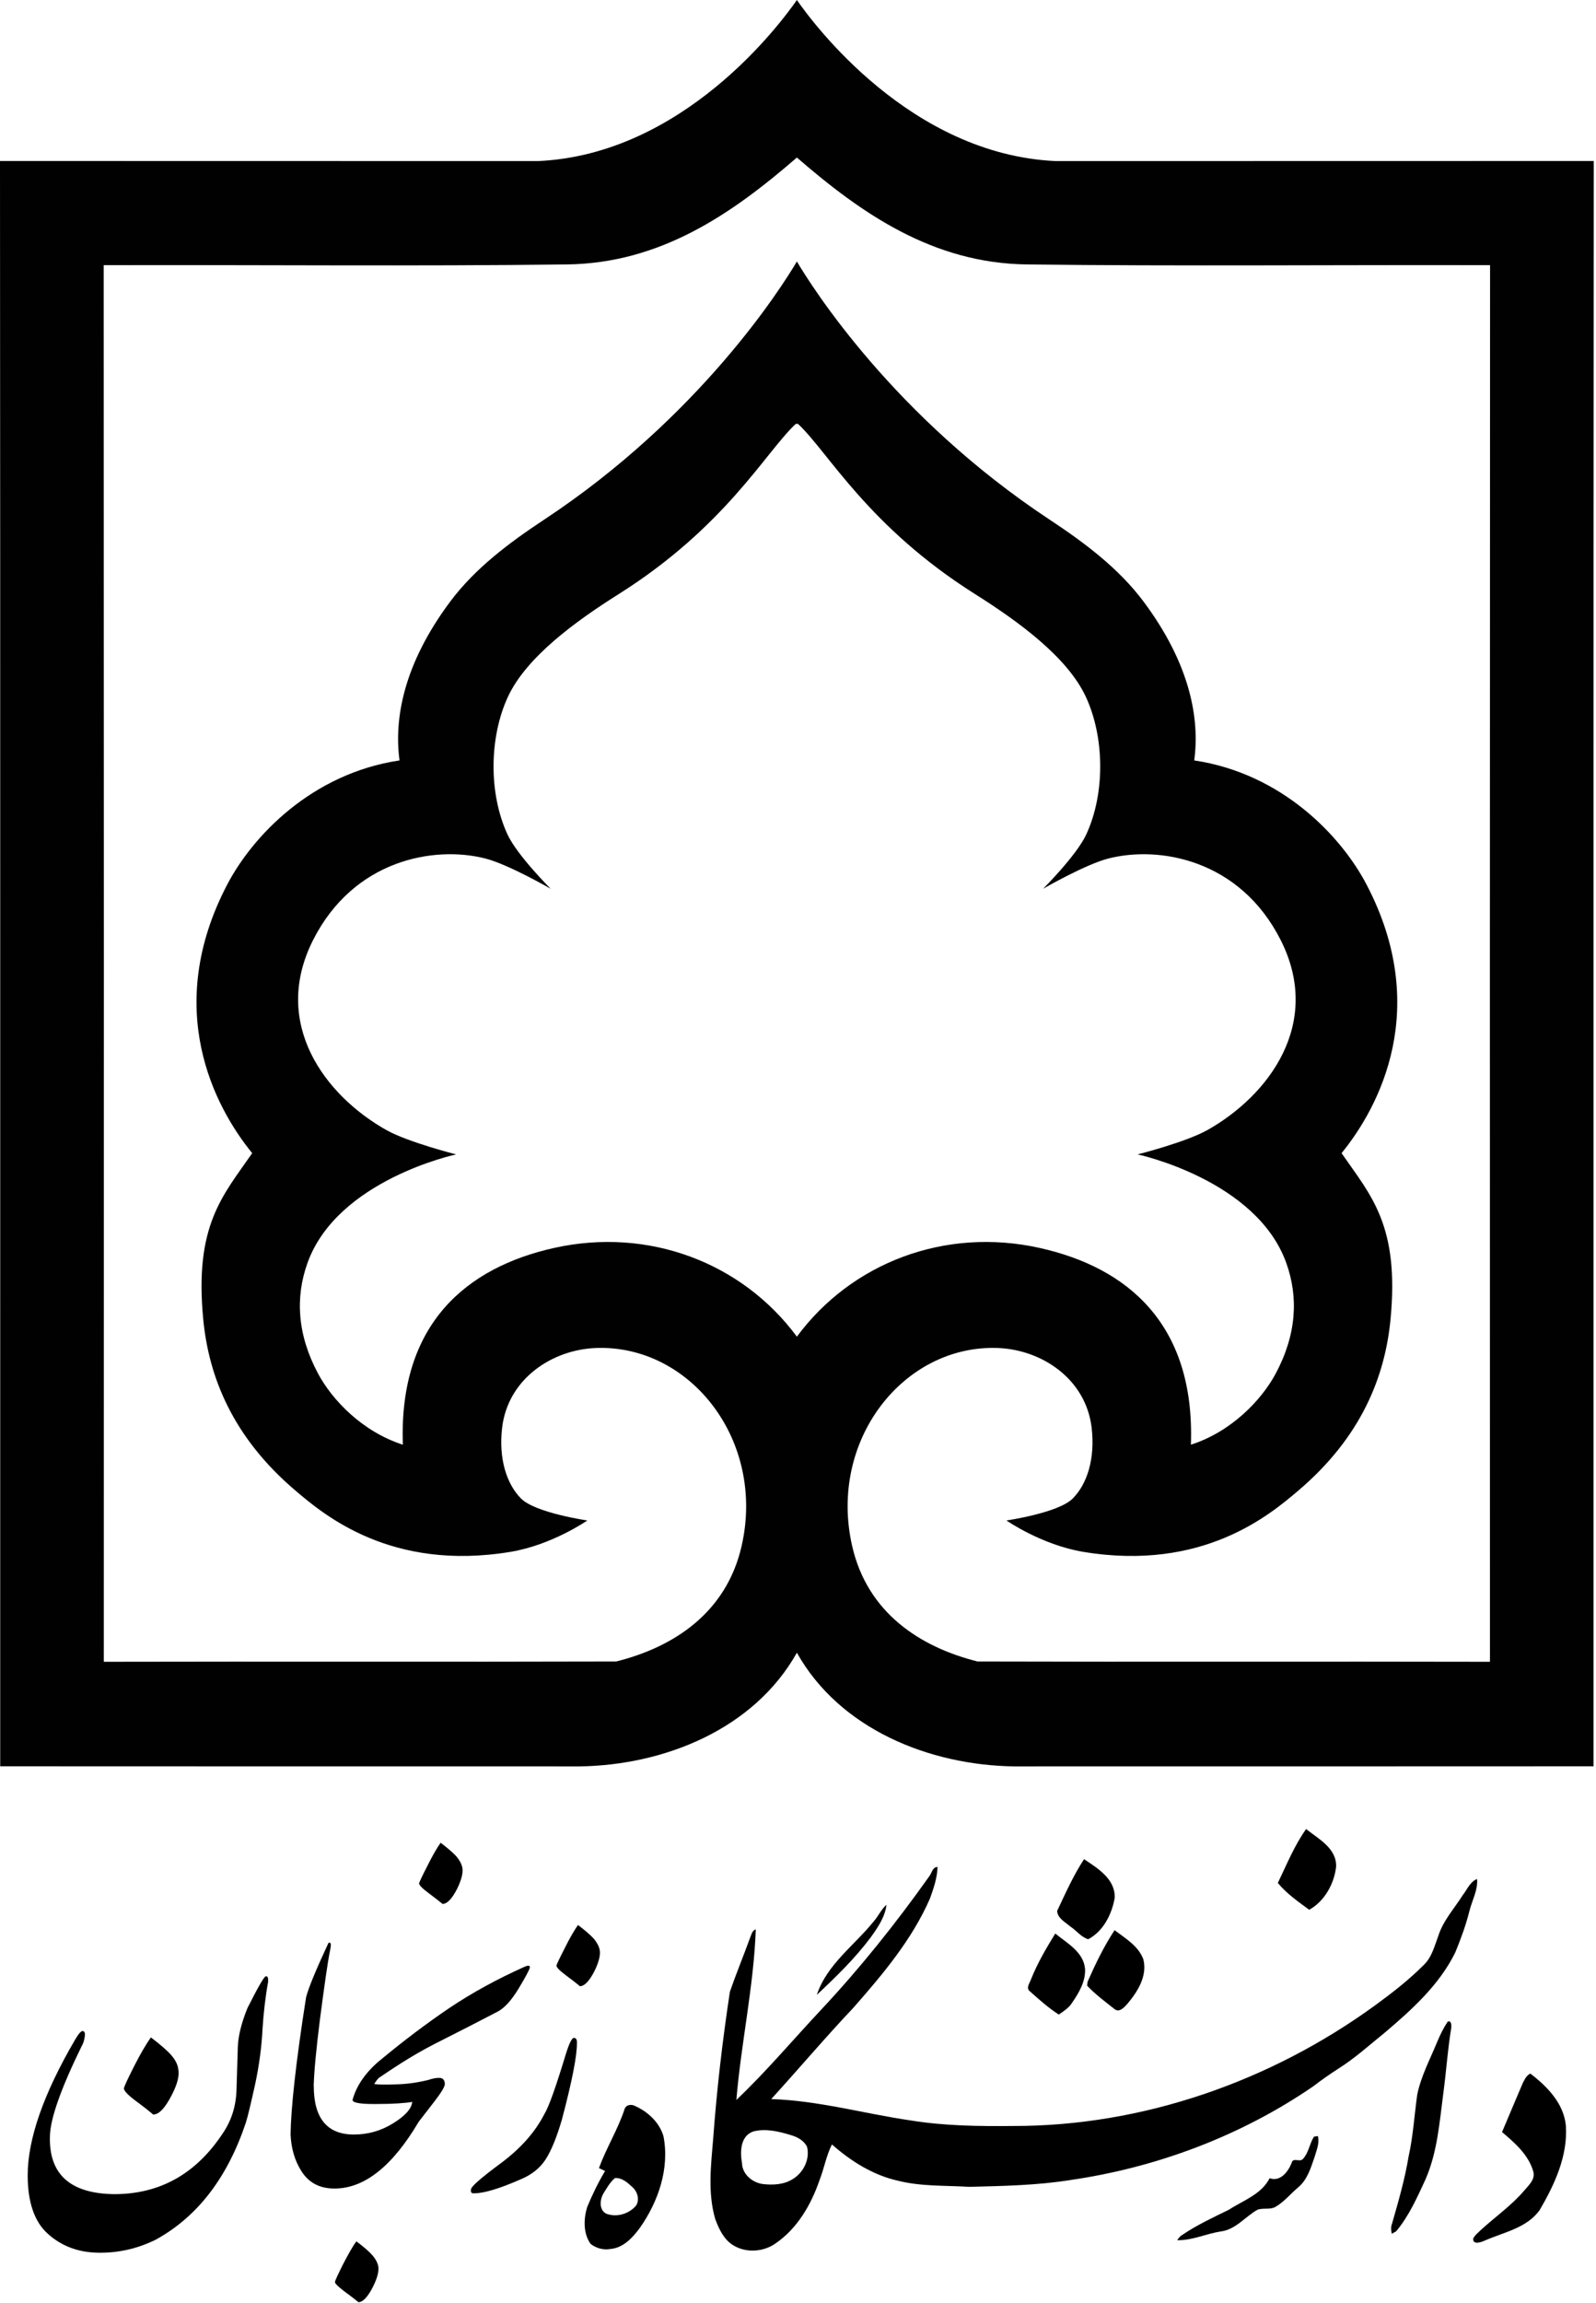 <?xml version="1.0" encoding="UTF-8" standalone="no"?><!DOCTYPE svg PUBLIC "-//W3C//DTD SVG 1.1//EN" "http://www.w3.org/Graphics/SVG/1.1/DTD/svg11.dtd"><svg width="100%" height="100%" viewBox="0 0 631 910" version="1.1" xmlns="http://www.w3.org/2000/svg" xmlns:xlink="http://www.w3.org/1999/xlink" xml:space="preserve" xmlns:serif="http://www.serif.com/" style="fill-rule:evenodd;clip-rule:evenodd;stroke-linejoin:round;stroke-miterlimit:1.414;"><g id="Layer-1" serif:id="Layer 1"><path d="M315.057,0c6.56,9.46 44.907,61.07 102.391,63.645c70.875,-0.041 141.75,0 212.667,-0.041c-0.167,211.416 -0.042,422.833 -0.084,634.25c-76.375,0.041 -152.791,0.041 -229.166,0.041c-33.404,-0.498 -68.848,-14.674 -85.808,-44.917c-16.96,30.243 -52.404,44.419 -85.807,44.917c-76.375,0 -152.792,0 -229.167,-0.041c-0.041,-211.417 0.084,-422.834 -0.083,-634.25c70.917,0.041 141.792,0 212.667,0.041c57.483,-2.575 95.83,-54.185 102.39,-63.645l0,0l0,0l0,0l0,0Zm0,62.243c-25.733,22.285 -53.883,41.78 -90.974,42.236c-61,0.75 -122.041,0.125 -183.083,0.291c0.083,183.917 0.083,367.875 0.042,551.792c67.541,-0.167 135.083,0.083 202.625,-0.125c22.75,-5.708 43.524,-19.243 49.541,-45.625c9.526,-41.763 -20.354,-79.55 -57.503,-78.226c-17.493,0.624 -34.886,12.237 -37.177,31.445c-1.463,12.259 1.771,22.323 7.472,28.031c5.701,5.708 26.208,8.667 26.208,8.667c0,0 -13.945,9.693 -30.458,12.416c-47.26,7.793 -73.787,-14.764 -84.833,-24.125c-25.115,-21.283 -34.36,-45.235 -36.545,-67.548c-3.661,-37.389 7.778,-49.142 19.336,-65.868c-14.969,-18.317 -35.474,-57.25 -9.855,-106.158c9.972,-19.036 33.327,-43.809 68.105,-49.009c-2.208,-16.333 1.505,-37.91 20,-62.708c9.829,-13.178 23.447,-23.361 37.167,-32.417c61.639,-40.686 93.905,-91.825 99.932,-101.991l0,0l0,0l0,0l0,0c6.028,10.166 38.294,61.305 99.933,101.991c13.719,9.056 27.338,19.239 37.166,32.417c18.496,24.798 22.209,46.375 20,62.708c34.779,5.2 58.134,29.973 68.105,49.009c25.619,48.908 5.114,87.841 -9.855,106.158c11.558,16.726 22.998,28.479 19.336,65.868c-2.185,22.313 -11.429,46.265 -36.544,67.548c-11.046,9.361 -37.574,31.918 -84.833,24.125c-16.513,-2.723 -30.459,-12.416 -30.459,-12.416c0,0 20.507,-2.959 26.209,-8.667c5.701,-5.708 8.935,-15.772 7.472,-28.031c-2.292,-19.208 -19.684,-30.821 -37.177,-31.445c-37.149,-1.324 -67.029,36.463 -57.504,78.226c6.018,26.382 26.792,39.917 49.542,45.625c67.542,0.208 135.083,-0.042 202.625,0.125c-0.042,-183.917 -0.042,-367.875 0.042,-551.792c-61.042,-0.166 -122.084,0.459 -183.084,-0.291c-37.09,-0.456 -65.24,-19.951 -90.974,-42.236Zm0.625,105.402c-0.303,-0.285 -0.946,-0.285 -1.249,0c-11.857,11.188 -27.707,40.545 -69.891,67.125c-16.83,10.605 -36.431,24.771 -43.75,40.584c-7.32,15.812 -7.71,37.927 -0.167,54.291c3.832,8.313 17.083,21.5 17.083,21.5c0,0 -16.639,-9.61 -25.833,-11.958c-20.145,-5.145 -52.002,0.399 -68.105,32.245c-16.617,32.864 4.61,61.332 28.98,75.047c8.487,4.776 27.583,9.625 27.583,9.625c0,0 -46.965,9.981 -58.769,42.896c-4.853,13.534 -4.071,28.216 4.134,43.607c5.655,10.606 17.627,23.066 33.577,28.187c-1.68,-47.803 25.222,-70.032 59.767,-77.732c37.44,-8.346 74.422,5.858 96.015,35.047c21.594,-29.189 58.575,-43.393 96.016,-35.047c34.545,7.7 61.447,29.929 59.767,77.732c15.95,-5.121 27.922,-17.581 33.576,-28.187c8.205,-15.391 8.988,-30.073 4.134,-43.607c-11.804,-32.915 -58.769,-42.896 -58.769,-42.896c0,0 19.097,-4.849 27.584,-9.625c24.37,-13.715 45.597,-42.183 28.979,-75.047c-16.102,-31.846 -47.96,-37.39 -68.104,-32.245c-9.194,2.348 -25.834,11.958 -25.834,11.958c0,0 13.252,-13.187 17.084,-21.5c7.543,-16.364 7.152,-38.479 -0.167,-54.291c-7.32,-15.813 -26.921,-29.979 -43.75,-40.584c-42.184,-26.58 -58.034,-55.937 -69.891,-67.125Z" style="fill:#010101;"/></g><g><path d="M149.545,895.304c0.347,2.009 -0.346,4.711 -2.078,8.175c-2.079,4.088 -4.019,6.097 -5.751,6.097c-1.247,-1.039 -3.118,-2.494 -5.612,-4.296c-2.425,-1.87 -3.672,-3.048 -3.672,-3.672c0.07,-0.623 1.178,-2.972 3.187,-6.997c2.079,-4.019 3.811,-7.067 5.266,-9.076c2.979,2.217 5.058,4.025 6.305,5.473c1.247,1.386 2.009,2.841 2.355,4.296Zm-48.667,-71.848c-1.662,7.483 -2.84,12.541 -3.672,15.173c-7.274,21.755 -19.122,37.206 -35.681,46.282c-7.344,3.603 -14.896,5.266 -22.794,5.127c-7.829,-0.139 -14.411,-2.633 -19.746,-7.406c-5.335,-4.719 -8.037,-12.479 -8.037,-23.148c0,-14.342 6.236,-32.217 18.707,-53.557c1.448,-2.494 2.494,-3.672 3.187,-3.464c0.693,0.208 0.9,1.039 0.623,2.425c-0.208,1.455 -0.623,2.633 -1.177,3.534c-8.176,16.697 -12.333,28.475 -12.541,35.334c-0.554,15.243 7.968,22.933 25.427,23.141c18.222,0 32.633,-8.175 43.233,-24.526c3.326,-5.058 5.058,-10.878 5.127,-17.598l0.485,-15.866c0.139,-4.365 1.386,-9.562 3.811,-15.52c4.088,-8.106 6.443,-12.263 7.206,-12.54c0.762,-0.208 1.039,0.485 0.97,2.147c-1.109,6.097 -1.802,12.333 -2.218,18.707c-0.346,6.998 -1.316,14.273 -2.91,21.755Zm127.213,-16.282c0.07,4.85 -1.87,14.966 -5.958,30.347c-2.009,6.859 -4.157,12.124 -6.374,15.596c-2.286,3.526 -5.612,6.159 -9.977,7.96c-8.383,3.672 -14.48,5.474 -18.222,5.474c-1.177,0.138 -1.593,-0.416 -1.316,-1.663c0.208,-1.178 4.226,-4.642 11.917,-10.323c7.69,-5.751 13.372,-12.125 17.044,-19.261c1.801,-2.91 4.572,-10.809 8.452,-23.557c1.386,-4.503 2.494,-6.72 3.326,-6.582c0.831,0.07 1.178,0.762 1.108,2.009Zm-113.214,36.161c-0.056,0.004 0.055,0 0,0c0.138,-10.185 2.05,-28.262 6.138,-54.244c1.039,-3.949 4.018,-11.085 8.799,-21.339c0.208,-0.277 0.485,-0.346 0.762,-0.069c0.346,0.277 0.277,1.316 -0.139,3.187c-0.97,4.85 -2.217,13.857 -3.949,27.02c-1.493,11.883 -2.316,20.637 -2.468,26.313l0.029,-0.054c0,12.818 5.335,19.192 15.866,19.192c5.543,0 10.739,-1.455 15.519,-4.435c4.712,-2.909 7.275,-5.75 7.552,-8.452c-2.771,0.485 -7.552,0.831 -14.203,0.831c-6.651,0.07 -9.769,-0.554 -9.353,-1.801c1.524,-5.404 4.988,-10.531 10.531,-15.243l0.012,0.016c9.454,-7.863 18.637,-14.777 27.548,-20.81c9.076,-6.097 18.984,-11.501 29.792,-16.351c1.594,-0.692 2.287,-0.623 2.148,0.347c-0.208,0.901 -1.663,3.672 -4.434,8.245c-2.771,4.572 -5.474,7.552 -8.106,9.007c-6.652,3.471 -15.104,7.829 -25.289,12.956c-9.859,5.064 -17.668,10.532 -21.614,13.154c-0.918,0.61 -2.066,2.582 -2.066,2.582c1.247,0.208 4.018,0.277 8.383,0.138c4.365,-0.069 8.661,-0.692 12.956,-1.732c1.802,-0.623 3.326,-0.9 4.573,-0.831c1.247,0.069 1.94,0.831 2.009,2.425c0,1.039 -1.455,3.464 -4.365,7.205l-5.958,7.691c-10.393,17.598 -21.478,26.397 -33.326,26.397c-5.819,0 -10.184,-2.286 -13.094,-6.928c-2.617,-4.112 -4.001,-8.951 -4.253,-14.417Zm-44.414,-25.976c0.554,2.564 -0.277,5.959 -2.494,10.254c-2.633,5.197 -5.058,7.829 -7.414,7.829c-1.524,-1.316 -3.88,-3.187 -6.997,-5.473c-3.049,-2.286 -4.573,-3.949 -4.573,-4.85c0.069,-0.624 1.386,-3.533 3.949,-8.591c2.564,-5.058 4.85,-8.938 6.721,-11.571c3.741,2.841 6.443,5.197 7.967,6.929c1.594,1.801 2.564,3.603 2.841,5.473Zm166.646,-46.905c0.346,2.009 -0.347,4.711 -2.01,8.176c-2.078,4.087 -4.018,6.097 -5.819,6.097c-1.248,-1.04 -3.118,-2.495 -5.543,-4.296c-2.494,-1.871 -3.742,-3.118 -3.742,-3.88c0.139,-0.485 1.178,-2.771 3.257,-6.79c2.009,-4.088 3.81,-7.136 5.265,-9.215c2.91,2.218 4.989,4.019 6.305,5.474c1.247,1.524 2.009,2.979 2.287,4.434Zm-54.307,-32.494c0.346,2.009 -0.347,4.711 -2.01,8.175c-2.078,4.088 -4.018,6.097 -5.82,6.097c-1.247,-1.039 -3.117,-2.494 -5.542,-4.295c-2.494,-1.871 -3.742,-3.118 -3.742,-3.88c0.139,-0.485 1.178,-2.771 3.257,-6.79c2.009,-4.088 3.81,-7.136 5.265,-9.215c2.91,2.217 4.989,4.019 6.305,5.474c1.247,1.524 2.009,2.979 2.287,4.434Z"/><g id="Logo"><path d="M505.212,743.947c3.481,-7.226 6.5,-14.732 11.179,-21.306c4.907,3.943 12.099,7.566 11.861,14.889c-0.761,6.747 -4.588,13.669 -10.641,17.018c-4.364,-3.217 -8.942,-6.394 -12.399,-10.601" style="fill-rule:nonzero;"/><path d="M417.961,754.983c3.277,-6.942 6.409,-13.998 10.633,-20.432c5.402,3.604 12.387,7.83 12.124,15.271c-1.111,6.432 -4.495,13.236 -10.492,16.363c-2.853,-0.867 -4.651,-3.481 -7.093,-5.056c-1.97,-1.693 -5.065,-3.275 -5.172,-6.146" style="fill-rule:nonzero;"/><path d="M297.865,842.112c-5.19,1.759 -5.322,8.09 -4.498,12.595c0.132,4.322 4.051,7.582 8.118,8.183c4.066,0.494 8.521,0.282 12.058,-2.022c4.183,-2.572 6.772,-7.9 5.511,-12.741c-1.245,-2.445 -3.795,-3.805 -6.327,-4.546c-4.767,-1.442 -9.914,-2.738 -14.862,-1.469m69.384,-100.582c1.13,-1.319 1.32,-3.833 3.415,-3.919c-0.107,4.333 -1.556,8.465 -3.002,12.506c-7.093,16.233 -18.641,29.901 -30.222,43.09c-11.145,11.77 -21.611,24.158 -32.524,36.127c18.616,0.586 36.673,5.75 55.033,8.425c13.396,2.178 27.005,2.341 40.542,2.207c51.181,0.098 101.745,-17.583 143.019,-47.551c6.807,-4.957 13.487,-10.13 19.433,-16.108c3.187,-3.051 4.207,-7.492 5.725,-11.475c1.931,-6.055 6.327,-10.805 9.668,-16.093c1.74,-2.21 2.843,-5.245 5.634,-6.351c0.389,4.414 -1.939,8.365 -2.986,12.529c-1.397,5.627 -3.4,11.079 -5.602,16.438c-6.276,12.812 -17.091,22.569 -27.805,31.659c-6.102,4.908 -11.919,10.227 -18.578,14.394c-3.33,2.152 -6.589,4.42 -9.729,6.844c-28.597,19.633 -61.901,32.122 -96.179,37.087c-13.198,2.097 -26.576,2.335 -39.898,2.674c-9.402,-0.595 -18.945,-0.092 -28.16,-2.417c-9.873,-2.201 -18.617,-7.722 -26.122,-14.336c-2.261,4.494 -3.085,9.521 -4.924,14.181c-3.306,9.608 -8.703,18.928 -17.199,24.809c-4.825,3.506 -11.771,4.008 -16.892,0.851c-3.746,-2.278 -5.667,-6.467 -7.135,-10.421c-3.02,-10.426 -1.65,-21.345 -0.775,-31.97c1.419,-19.333 3.678,-38.62 6.59,-57.789c2.474,-7.159 5.387,-14.17 7.969,-21.286c0.552,-1.233 0.782,-2.906 2.267,-3.343c-0.815,22.616 -5.807,44.848 -7.679,67.389c11.903,-11.309 22.486,-23.903 33.719,-35.864c15.343,-16.397 29.389,-33.982 42.397,-52.287" style="fill-rule:nonzero;"/><path d="M345.456,759.108c1.824,-2.079 2.946,-4.718 5.033,-6.557c-0.577,4.864 -3.464,9.009 -6.236,12.892c-6.236,8.339 -13.742,15.605 -21.306,22.708c3.983,-12.036 14.856,-19.523 22.509,-29.043" style="fill-rule:nonzero;"/><path d="M430.003,782.954c3.085,-6.994 6.443,-13.956 10.657,-20.349c4.273,3.251 9.438,6.219 11.384,11.533c1.651,6.556 -2.275,12.8 -6.351,17.61c-1.19,1.311 -3.132,3.536 -5.009,2.061c-3.737,-2.938 -7.596,-5.814 -10.871,-9.272c0.049,-0.396 0.149,-1.187 0.19,-1.583" style="fill-rule:nonzero;"/><path d="M407.65,781.971c2.525,-6.35 5.99,-12.239 9.559,-18.038c4.703,3.836 11.311,7.342 11.788,14.114c0.196,4.916 -2.465,9.353 -5.154,13.264c-1.262,2.029 -3.316,3.291 -5.23,4.635c-4.09,-2.615 -7.737,-5.897 -11.358,-9.117c-1.814,-1.285 -0.126,-3.338 0.395,-4.858" style="fill-rule:nonzero;"/><path d="M572.348,798.761c1.428,-0.647 1.541,1.35 1.445,2.316c-1.412,8.461 -1.974,17.041 -3.102,25.535c-1.544,11.646 -2.353,23.664 -7.145,34.555c-3.289,7.101 -6.508,14.394 -11.572,20.423c-0.571,0.338 -1.146,0.66 -1.733,0.966c-0.233,-1.328 -0.42,-2.682 0.106,-3.952c2.51,-8.768 5.069,-17.537 6.55,-26.537c1.797,-8.066 2.287,-16.339 3.424,-24.503c1.493,-7.235 4.982,-13.785 7.779,-20.555c1.179,-2.864 2.542,-5.668 4.248,-8.248" style="fill-rule:nonzero;"/><path d="M602.091,822.918c0.718,-1.353 1.484,-3.06 2.976,-3.637c6.668,5.106 13.15,11.714 14.014,20.498c0.827,11.975 -4.453,23.319 -10.352,33.413c-5.063,7.102 -14.177,8.735 -21.7,12.044c-1.378,0.628 -4.701,1.856 -4.594,-0.751c0.636,-1.361 1.89,-2.286 2.92,-3.326c5.775,-5.295 12.299,-9.797 17.388,-15.82c1.756,-2.044 4.246,-4.279 3.497,-7.283c-1.88,-6.672 -7.282,-11.382 -12.388,-15.68c2.712,-6.5 5.501,-12.974 8.239,-19.458" style="fill-rule:nonzero;"/><path d="M243.103,860.557c-1.939,1.632 -3.168,3.933 -4.52,6.037c-1.419,2.427 -1.824,6.408 1.022,7.992c4.107,1.609 8.974,0.181 11.829,-3.109c1.583,-2.324 0.585,-5.635 -1.427,-7.374c-1.873,-1.748 -4.175,-3.819 -6.904,-3.546m3.743,-26.974c0.406,-1.98 2.723,-2.4 4.298,-1.484c5.058,2.27 9.561,6.457 11.16,11.894c2.501,12.727 -2.037,25.9 -9.361,36.277c-2.838,3.852 -6.549,7.869 -11.624,8.297c-2.77,0.495 -5.682,-0.313 -7.867,-2.055c-2.88,-4.162 -2.748,-9.814 -1.313,-14.491c2.031,-4.908 4.356,-9.715 7.094,-14.277c-0.816,-0.379 -1.625,-0.758 -2.432,-1.131c2.879,-7.883 7.366,-15.062 10.045,-23.03" style="fill-rule:nonzero;"/><path d="M519.485,844.192c0.387,-0.066 1.153,-0.199 1.539,-0.264c0.769,2.82 -0.517,5.575 -1.277,8.255c-1.495,4.322 -2.862,9.057 -6.551,12.075c-2.943,2.493 -5.427,5.595 -8.773,7.575c-2.196,1.376 -4.933,0.362 -7.251,1.22c-4.924,2.77 -8.672,7.911 -14.61,8.594c-5.771,0.908 -11.242,3.579 -17.139,3.447c0.561,-0.847 1.197,-1.656 2.095,-2.152c5.758,-3.894 12.066,-6.829 18.296,-9.866c5.692,-3.712 12.85,-6.037 16.149,-12.471c4.242,1.527 7.358,-2.623 8.719,-6.086c0.472,-2.236 3.233,-0.149 4.405,-1.478c2.326,-2.476 2.63,-6.055 4.398,-8.849" style="fill-rule:nonzero;"/></g></g></svg>